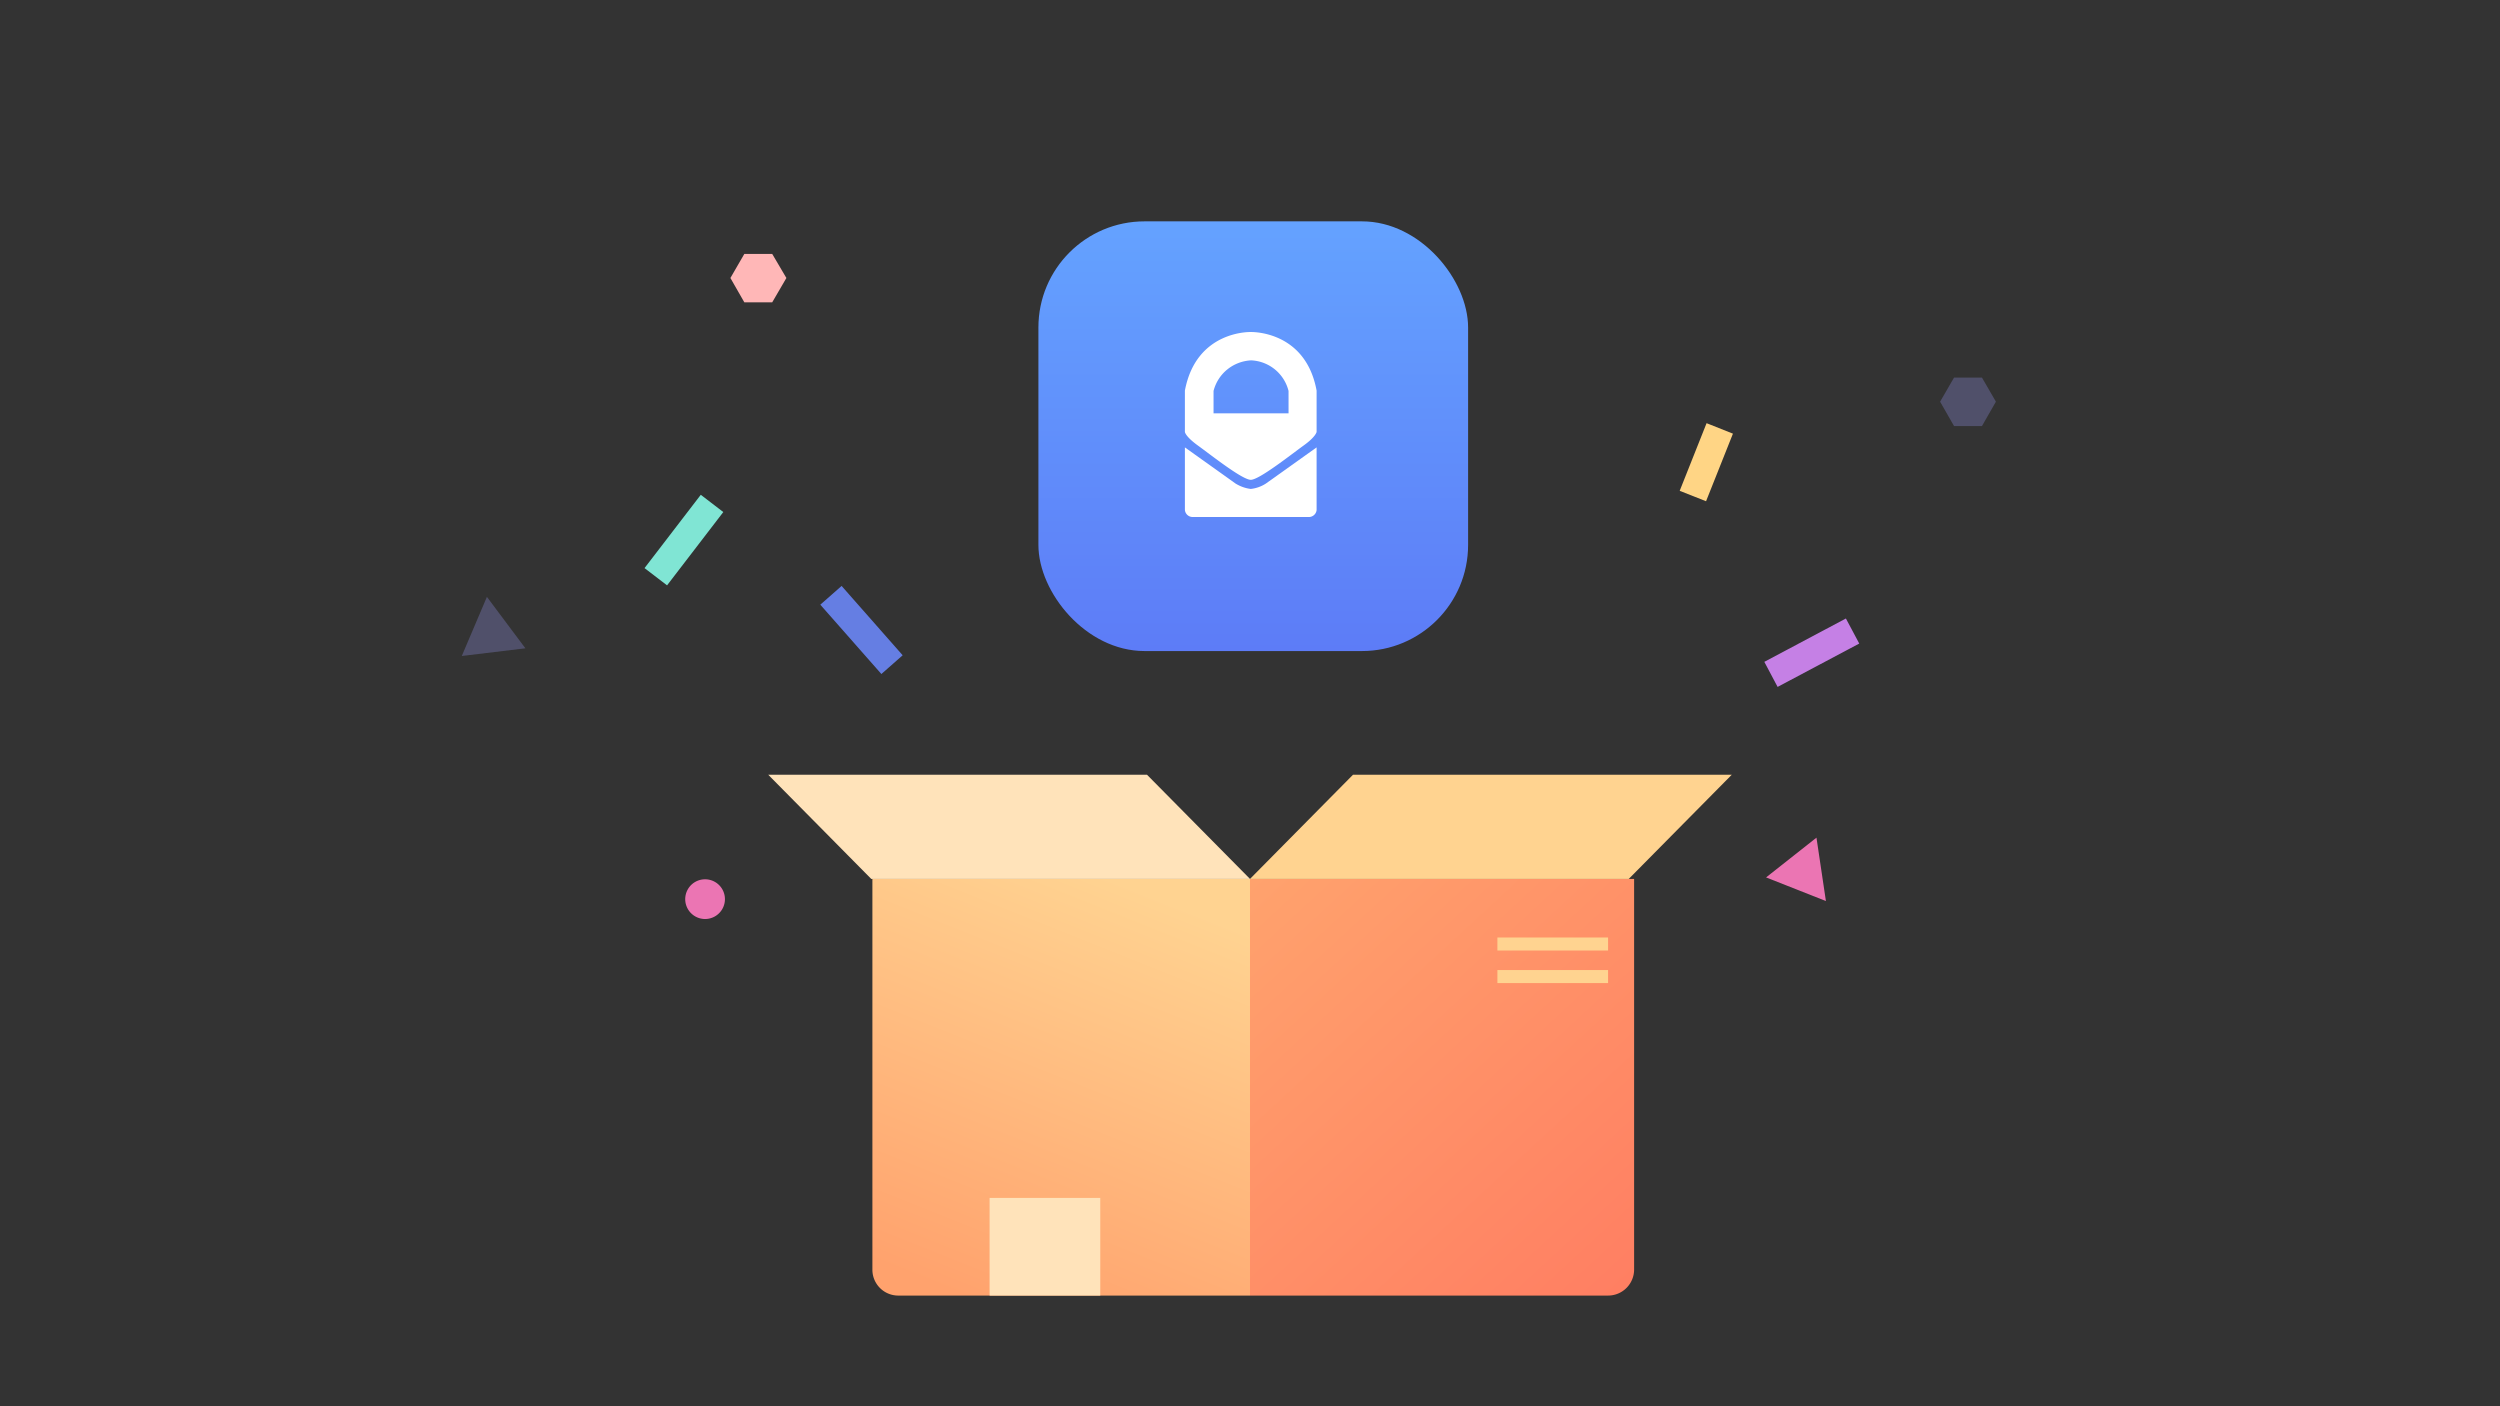 <svg xmlns="http://www.w3.org/2000/svg" width="384" height="216" fill="none" viewBox="0 0 384 216">
  <rect x="0" y="0" width="384" height="216" fill="#333333" stroke="none"/>
  <defs/>
  <rect width="66" height="66" x="159.5" y="34" fill="url(#paint0_linear)" rx="16.3"/>
  <path fill="#fff" d="M192.12 51s-8.38-.29-10.12 9v6.34s.05.68 1.98 2.08c1.94 1.4 6.83 5.28 8.14 5.28 1.3 0 6.24-3.92 8.13-5.28 1.88-1.35 1.98-2.08 1.98-2.08V60c-1.7-9.29-10.11-9-10.11-9zm5.76 12.49H186.4v-3.44c.68-2.66 3-4.55 5.76-4.7a6.2 6.2 0 015.76 4.7v3.44h-.04z"/>
  <path fill="#fff" d="M192.12 75.1c-.83-.1-1.6-.38-2.33-.82L182 68.72v9.58a1.19 1.19 0 001.26 1.11h17.67a1.2 1.2 0 001.3-1.06v-9.63l-7.8 5.56a5.34 5.34 0 01-2.31.82z"/>
  <path fill="url(#paint1_linear)" d="M192 199h-54.06a3.97 3.97 0 01-3.94-3.97V135h58v64z"/>
  <path fill="#FFE3BA" d="M133.82 135H192l-15.82-16H118l15.82 16z"/>
  <path fill="url(#paint2_linear)" d="M192 199h54.99a4 4 0 004.01-3.97V135h-59v64z"/>
  <path fill="#FFD390" d="M250.18 135H192l15.82-16H266l-15.82 16z"/>
  <path fill="#FFE3BA" d="M169 184h-17v15h17v-15z"/>
  <path fill="#FFD390" d="M247 144h-17v2h17v-2zm0 5h-17v2h17v-2z"/>
  <path fill="#80E5D4" d="M111.1 78.65L107.64 76 99 87.26l3.46 2.65 8.64-11.26z"/>
  <path fill="#FFD585" d="M266.18 66.61L262.13 65 258 75.39l4.05 1.6 4.13-10.38z"/>
  <path fill="#657EE3" d="M129.27 90L126 92.88l9.38 10.65 3.27-2.88L129.27 90z"/>
  <path fill="#C580E5" d="M285.58 98.85L283.53 95 271 101.66l2.04 3.85 12.54-6.66z"/>
  <path fill="#EB75B3" d="M108.3 141.16a3.05 3.05 0 100-6.1 3.05 3.05 0 000 6.1z"/>
  <path fill="#FFB7B7" d="M118.61 39h-4.28l-2.14 3.7 2.14 3.74h4.28l2.18-3.74-2.18-3.7z"/>
  <path fill="#50506A" d="M304.43 58h-4.29L298 61.7l2.14 3.74h4.29l2.14-3.74-2.14-3.7zM74.79 91.68l-3.86 9.08 9.77-1.18-5.91-7.9z"/>
  <path fill="#EB75B3" d="M279 128.67l-7.73 6.1 9.19 3.63-1.45-9.73z"/>
  <defs>
    <linearGradient id="paint0_linear" x1="192" x2="192" y1="100" y2="34" gradientUnits="userSpaceOnUse">
      <stop stop-color="#5D7CF7"/>
      <stop offset="1" stop-color="#64A2FF"/>
    </linearGradient>
    <linearGradient id="paint1_linear" x1="172.33" x2="147.01" y1="135.51" y2="198.87" gradientUnits="userSpaceOnUse">
      <stop stop-color="#FFD391"/>
      <stop offset="1" stop-color="#FFA26D"/>
    </linearGradient>
    <linearGradient id="paint2_linear" x1="251.55" x2="192.48" y1="199" y2="134.96" gradientUnits="userSpaceOnUse">
      <stop stop-color="#FF7E62"/>
      <stop offset="1" stop-color="#FFA26D"/>
    </linearGradient>
  </defs>
</svg>
